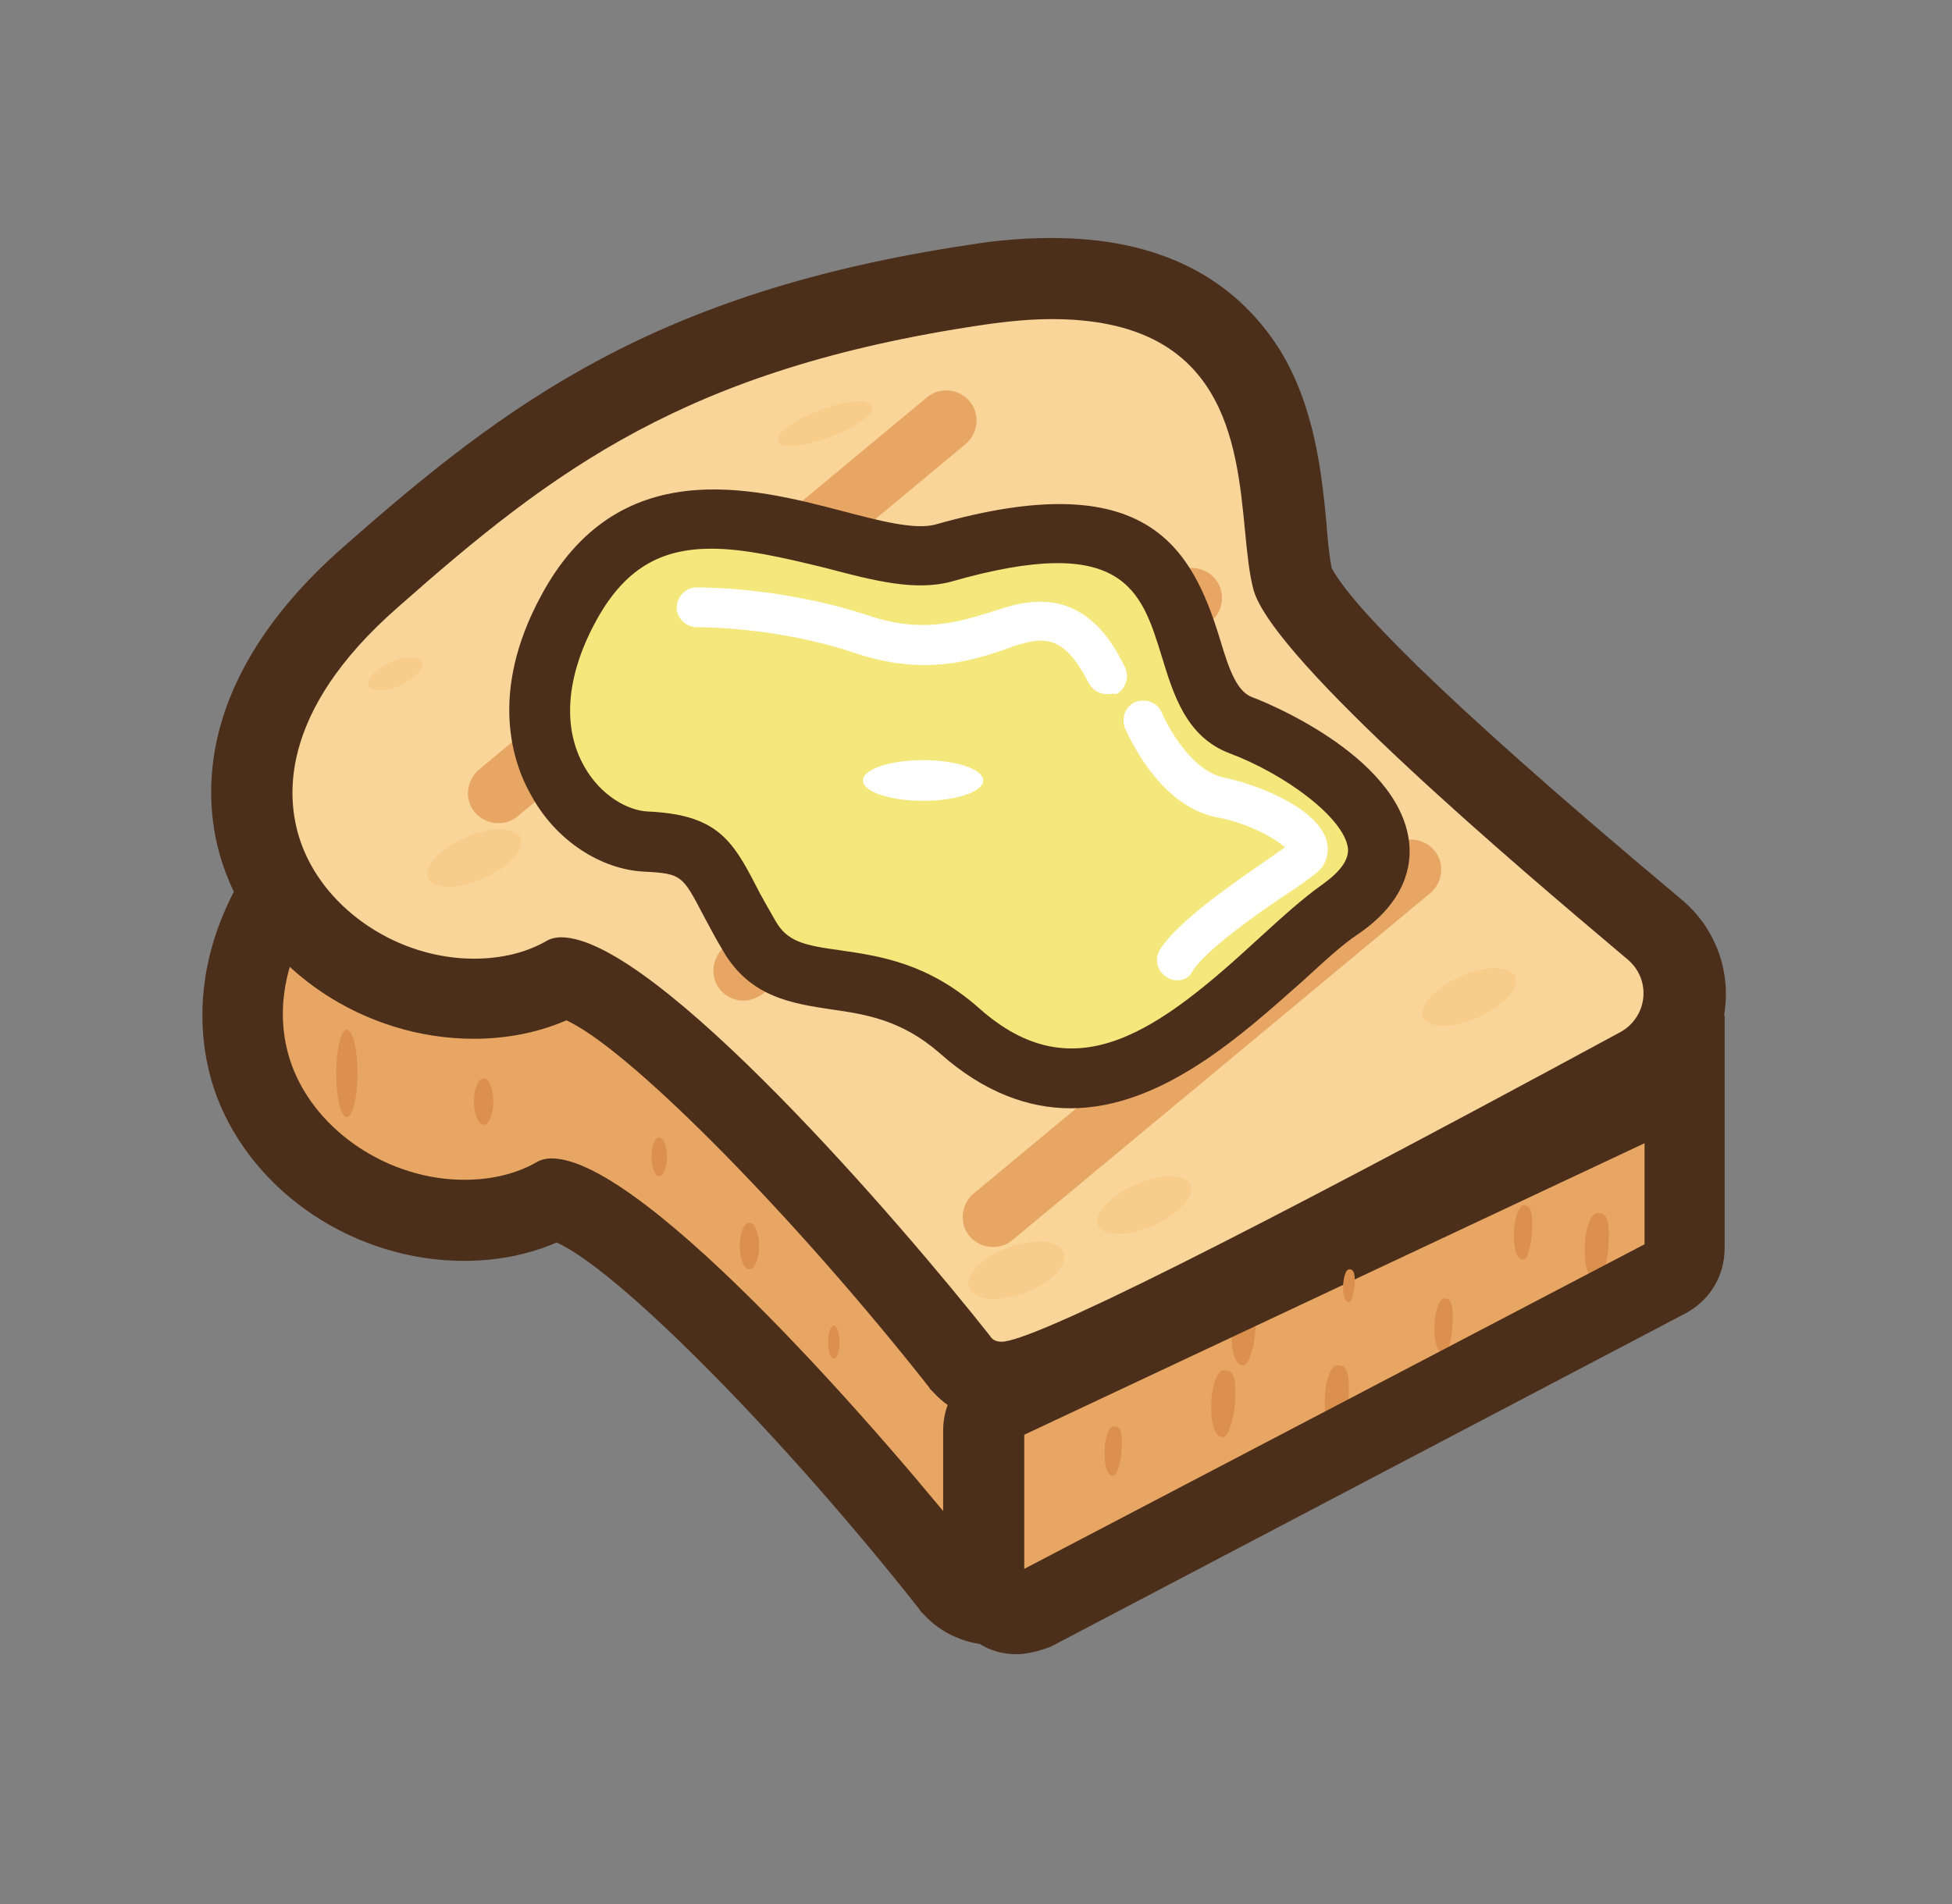 <svg width="41" height="40" viewBox="0 0 41 40" fill="none" xmlns="http://www.w3.org/2000/svg">
    <rect x="0" y="0" width="41" height="40" fill="#808080" stroke="none"/>
    <g clip-path="url(#clip0_89_2337)">
        <path d="M20.856 33.695C20.529 33.695 20.224 33.573 20.02 33.329L20 33.308L19.979 33.288C16.943 29.416 12.889 25.28 11.646 25.198C11.095 25.504 10.443 25.647 9.771 25.647C7.856 25.647 6.001 24.425 5.37 22.713C4.942 21.613 4.677 19.351 7.611 16.763C10.891 13.89 13.907 11.608 20.325 10.651C20.896 10.569 21.426 10.528 21.915 10.528C26.296 10.528 26.621 13.911 26.805 15.724C26.846 16.173 26.887 16.58 26.968 16.865C27.11 17.354 28.272 18.944 34.548 24.201C34.996 24.567 35.24 25.159 35.179 25.729C35.118 26.32 34.772 26.829 34.262 27.114L34.099 27.196C22.913 33.206 21.487 33.695 20.856 33.695Z" fill="#E7A664"/>
        <path d="M20.876 34.558C20.31 34.558 19.772 34.323 19.399 33.912L19.331 33.844L19.316 33.814C16.526 30.275 13.15 26.84 11.78 26.145L11.695 26.102L11.607 26.138C11.052 26.368 10.41 26.489 9.751 26.489C7.452 26.489 5.312 25.061 4.546 23.017C4.15 21.949 3.599 19.137 7.035 16.135C10.42 13.156 13.537 10.798 20.173 9.807C20.734 9.713 21.312 9.666 21.895 9.666C24.095 9.666 25.708 10.463 26.69 12.034C27.421 13.239 27.558 14.634 27.658 15.653C27.679 15.989 27.721 16.36 27.763 16.57L27.769 16.602L27.785 16.63C28.162 17.309 29.739 19.062 35.107 23.555C35.78 24.113 36.126 24.959 36.032 25.819C35.958 26.681 35.45 27.442 34.673 27.859L34.516 27.937C22.209 34.558 21.591 34.558 20.876 34.558ZM20.598 32.717C20.631 32.775 20.698 32.833 20.835 32.833C21.487 32.833 25.86 30.645 33.832 26.328C34.103 26.18 34.283 25.91 34.314 25.605C34.344 25.302 34.223 25.003 33.989 24.806L33.792 24.64C31.81 22.967 26.546 18.524 26.129 17.043C26.036 16.704 25.992 16.257 25.947 15.784C25.765 13.913 25.517 11.35 21.895 11.35C21.458 11.35 20.981 11.391 20.437 11.475C14.248 12.414 11.334 14.614 8.168 17.392C5.605 19.628 5.796 21.491 6.138 22.402C6.656 23.782 8.175 24.785 9.751 24.785C10.332 24.785 10.846 24.659 11.28 24.411C11.361 24.363 11.47 24.336 11.585 24.336C13.553 24.336 18.745 30.37 20.598 32.717Z" fill="#4C2F1B"/>
        <path d="M20.652 29.804V32.962C20.652 33.471 21.202 33.818 21.671 33.573L34.997 26.584C35.221 26.462 35.384 26.217 35.384 25.973V22.428L21.059 29.172C20.815 29.274 20.652 29.518 20.652 29.804Z" fill="#E7A664"/>
        <path d="M33.794 25.953C33.794 25.525 33.692 25.484 33.549 25.484C33.407 25.484 33.285 25.83 33.285 26.258C33.285 26.686 33.386 26.89 33.529 26.89C33.692 26.89 33.794 26.381 33.794 25.953ZM26.377 27.746C26.377 27.318 26.276 27.277 26.133 27.277C25.99 27.277 25.868 27.623 25.868 28.051C25.868 28.479 25.97 28.683 26.113 28.683C26.255 28.683 26.377 28.174 26.377 27.746ZM25.949 29.253C25.949 28.826 25.848 28.785 25.705 28.785C25.562 28.785 25.44 29.131 25.44 29.559C25.44 29.987 25.542 30.191 25.685 30.191C25.827 30.191 25.949 29.681 25.949 29.253ZM28.333 29.152C28.333 28.724 28.232 28.683 28.089 28.683C27.946 28.683 27.824 29.029 27.824 29.457C27.824 29.885 27.925 30.089 28.068 30.089C28.232 30.069 28.333 29.58 28.333 29.152ZM30.514 27.664C30.514 27.318 30.432 27.277 30.33 27.277C30.229 27.277 30.127 27.562 30.127 27.909C30.127 28.255 30.208 28.418 30.33 28.418C30.453 28.418 30.514 28.011 30.514 27.664Z" fill="#DB914D"/>
        <path d="M21.355 34.752C21.056 34.752 20.793 34.676 20.55 34.52C20.078 34.23 19.81 33.752 19.81 33.207V30.049C19.81 29.441 20.161 28.904 20.727 28.648L36.225 21.329V26.218C36.225 26.811 35.909 27.329 35.38 27.603L22.074 34.592C21.799 34.696 21.556 34.752 21.355 34.752ZM21.514 30.141V32.959L34.542 26.14V24.017L21.514 30.141Z" fill="#4C2F1B"/>
        <path d="M28.456 26.91C28.456 26.707 28.415 26.666 28.333 26.666C28.272 26.666 28.211 26.829 28.211 27.053C28.211 27.277 28.272 27.358 28.333 27.358C28.394 27.359 28.456 27.134 28.456 26.91Z" fill="#DB914D"/>
        <path d="M21.039 29.029C20.713 29.029 20.407 28.907 20.203 28.663L20.183 28.642L20.162 28.622C17.127 24.75 13.072 20.614 11.829 20.533C11.279 20.838 10.627 20.981 9.954 20.981C8.039 20.981 6.185 19.758 5.553 18.047C5.125 16.926 4.86 14.665 7.815 12.097C11.095 9.224 14.111 6.942 20.529 5.984C21.1 5.903 21.629 5.862 22.119 5.862C26.5 5.862 26.825 9.244 27.009 11.058C27.05 11.506 27.09 11.913 27.172 12.199C27.315 12.688 28.476 14.277 34.752 19.534C35.2 19.921 35.444 20.492 35.383 21.062C35.322 21.653 34.976 22.163 34.466 22.448L34.303 22.529C23.076 28.54 21.65 29.029 21.039 29.029Z" fill="#F9D59A"/>
        <path d="M21.078 29.892C20.513 29.892 19.974 29.657 19.601 29.246L19.533 29.178L19.519 29.149C16.728 25.608 13.351 22.174 11.982 21.478L11.897 21.435L11.809 21.472C11.254 21.701 10.612 21.823 9.953 21.823C7.654 21.823 5.514 20.395 4.748 18.351C4.336 17.293 3.757 14.509 7.237 11.469C10.622 8.489 13.738 6.132 20.375 5.14C20.936 5.047 21.514 5 22.097 5C24.297 5 25.911 5.797 26.893 7.368C27.625 8.574 27.761 9.969 27.861 10.987C27.882 11.326 27.924 11.697 27.966 11.904L27.972 11.935L27.988 11.964C28.365 12.643 29.941 14.395 35.31 18.889C35.983 19.446 36.329 20.292 36.236 21.152C36.16 22.015 35.653 22.776 34.877 23.193L34.718 23.272C22.412 29.892 21.793 29.892 21.078 29.892ZM20.8 28.072C20.833 28.129 20.9 28.187 21.037 28.187C21.69 28.187 26.063 25.999 34.034 21.683C34.305 21.535 34.485 21.264 34.516 20.959C34.547 20.656 34.425 20.357 34.191 20.16L33.996 19.995C32.014 18.322 26.749 13.878 26.331 12.397C26.238 12.058 26.195 11.611 26.149 11.138C25.968 9.267 25.719 6.704 22.097 6.704C21.663 6.704 21.193 6.744 20.62 6.829C14.422 7.75 11.633 9.862 8.369 12.747C5.807 14.982 5.998 16.845 6.34 17.756C6.858 19.137 8.377 20.14 9.953 20.14C10.534 20.14 11.049 20.014 11.482 19.766C11.563 19.718 11.672 19.691 11.787 19.691C13.756 19.691 18.948 25.724 20.8 28.072Z" fill="#4C2F1B"/>
        <path d="M20.855 26.197C20.672 26.197 20.488 26.116 20.366 25.973C20.142 25.708 20.183 25.301 20.448 25.076L29.23 17.782C29.494 17.558 29.902 17.599 30.126 17.864C30.35 18.129 30.309 18.536 30.045 18.76L21.263 26.054C21.141 26.156 20.998 26.197 20.855 26.197ZM15.619 21.022C15.435 21.022 15.252 20.94 15.13 20.798C14.905 20.533 14.947 20.125 15.211 19.901L24.625 12.077C24.89 11.853 25.297 11.894 25.522 12.158C25.746 12.423 25.705 12.831 25.44 13.055L16.026 20.879C15.904 20.96 15.761 21.022 15.619 21.022ZM10.464 17.293C10.28 17.293 10.097 17.211 9.975 17.069C9.75 16.804 9.791 16.396 10.056 16.172L19.47 8.348C19.734 8.124 20.142 8.165 20.366 8.43C20.59 8.694 20.549 9.102 20.285 9.326L10.871 17.151C10.749 17.252 10.606 17.293 10.464 17.293Z" fill="#E7A664"/>
        <path d="M19.816 11.608C26.112 9.815 24.177 14.522 26.051 15.235C27.498 15.785 30.351 17.599 28.15 19.086C26.357 20.309 23.423 24.567 20.142 21.633C18.288 20.003 16.577 21.082 15.741 19.636C14.906 18.189 14.987 17.721 13.581 17.66C12.175 17.599 10.423 15.642 11.931 12.79C13.948 9 18.023 12.118 19.816 11.608Z" fill="#F4E87C"/>
        <path d="M22.485 23.283C21.609 23.283 20.672 22.957 19.734 22.122C18.94 21.429 18.186 21.307 17.452 21.205C16.658 21.082 15.761 20.96 15.191 19.982C15.007 19.677 14.885 19.432 14.763 19.208C14.335 18.393 14.314 18.352 13.54 18.312C12.623 18.271 11.686 17.66 11.177 16.743C10.769 16.05 10.26 14.563 11.36 12.525C12.97 9.51 15.802 10.243 17.677 10.732C18.451 10.936 19.225 11.14 19.653 11.018C24.095 9.754 25.032 11.507 25.623 13.422C25.827 14.115 25.99 14.522 26.295 14.645C26.418 14.685 29.372 15.827 29.596 17.681C29.657 18.19 29.515 18.944 28.537 19.616C28.19 19.841 27.783 20.228 27.334 20.635C26.133 21.694 24.421 23.283 22.485 23.283ZM14.946 11.527C13.907 11.527 13.113 11.914 12.481 13.116C11.89 14.237 11.808 15.296 12.277 16.111C12.624 16.723 13.194 17.028 13.601 17.048C15.028 17.11 15.374 17.619 15.883 18.617C15.986 18.821 16.128 19.066 16.291 19.351C16.536 19.779 16.882 19.86 17.636 19.962C18.471 20.084 19.49 20.227 20.57 21.185C22.587 22.977 24.36 21.633 26.458 19.697C26.927 19.269 27.375 18.862 27.783 18.576C28.15 18.311 28.333 18.067 28.313 17.822C28.231 17.17 26.968 16.253 25.827 15.826C24.91 15.479 24.645 14.583 24.401 13.788C23.973 12.403 23.606 11.18 19.979 12.219C19.225 12.423 18.349 12.199 17.351 11.934C16.434 11.71 15.639 11.527 14.946 11.527Z" fill="#4C2F1B"/>
        <path d="M23.26 14.583C23.097 14.583 22.954 14.502 22.873 14.359C22.527 13.686 22.221 13.421 21.773 13.462C21.589 13.482 21.365 13.543 21.1 13.645C20.387 13.89 19.389 14.195 17.983 13.727C16.292 13.156 14.662 13.177 14.641 13.177C14.417 13.177 14.213 12.993 14.213 12.769C14.213 12.545 14.397 12.341 14.621 12.341C14.682 12.341 16.393 12.321 18.247 12.932C19.388 13.319 20.163 13.055 20.835 12.851C21.141 12.749 21.406 12.668 21.691 12.647C22.893 12.545 23.423 13.604 23.627 14.012C23.729 14.216 23.647 14.481 23.443 14.583C23.382 14.563 23.321 14.583 23.26 14.583Z" fill="white"/>
        <path d="M18.125 16.396C18.125 16.633 18.691 16.824 19.389 16.824C20.086 16.824 20.652 16.633 20.652 16.396C20.652 16.16 20.086 15.969 19.389 15.969C18.691 15.969 18.125 16.16 18.125 16.396Z" fill="white"/>
        <path d="M13.683 24.302C13.683 24.527 13.756 24.71 13.846 24.71C13.936 24.71 14.009 24.527 14.009 24.302C14.009 24.077 13.936 23.895 13.846 23.895C13.756 23.895 13.683 24.077 13.683 24.302Z" fill="#DB914D"/>
        <path d="M17.392 28.194C17.392 28.386 17.446 28.541 17.514 28.541C17.581 28.541 17.636 28.386 17.636 28.194C17.636 28.003 17.581 27.848 17.514 27.848C17.447 27.848 17.392 28.003 17.392 28.194Z" fill="#DB914D"/>
        <path d="M9.955 23.141C9.955 23.411 10.046 23.63 10.158 23.63C10.271 23.63 10.362 23.411 10.362 23.141C10.362 22.871 10.271 22.652 10.158 22.652C10.046 22.652 9.955 22.871 9.955 23.141Z" fill="#DB914D"/>
        <path d="M15.537 26.177C15.537 26.447 15.628 26.666 15.741 26.666C15.853 26.666 15.944 26.447 15.944 26.177C15.944 25.907 15.853 25.688 15.741 25.688C15.628 25.688 15.537 25.907 15.537 26.177Z" fill="#DB914D"/>
        <path d="M7.061 22.55C7.061 23.056 7.161 23.467 7.285 23.467C7.409 23.467 7.509 23.056 7.509 22.55C7.509 22.043 7.409 21.633 7.285 21.633C7.161 21.633 7.061 22.043 7.061 22.55Z" fill="#DB914D"/>
        <path d="M32.184 25.708C32.184 25.362 32.103 25.321 32.001 25.321C31.899 25.321 31.797 25.607 31.797 25.953C31.797 26.299 31.878 26.462 32.001 26.462C32.103 26.462 32.184 26.054 32.184 25.708ZM23.565 30.313C23.565 30.008 23.504 29.967 23.382 29.967C23.28 29.967 23.199 30.232 23.199 30.537C23.199 30.843 23.28 31.006 23.382 31.006C23.484 30.985 23.565 30.619 23.565 30.313Z" fill="#DB914D"/>
        <path d="M24.727 20.594C24.645 20.594 24.564 20.573 24.482 20.512C24.299 20.39 24.238 20.125 24.381 19.921C24.788 19.33 25.787 18.638 26.52 18.129C26.703 18.006 26.866 17.884 26.989 17.802C26.764 17.599 26.214 17.293 25.562 17.171C24.299 16.926 23.668 15.358 23.627 15.296C23.545 15.072 23.647 14.828 23.851 14.746C24.075 14.665 24.32 14.766 24.401 14.97C24.544 15.296 25.032 16.192 25.705 16.335C26.5 16.498 27.681 17.008 27.865 17.66C27.926 17.904 27.865 18.149 27.681 18.312C27.539 18.434 27.315 18.597 26.968 18.821C26.336 19.249 25.379 19.921 25.053 20.39C24.992 20.533 24.869 20.594 24.727 20.594Z" fill="white"/>
        <path d="M16.341 9.271C16.4 9.429 16.893 9.39 17.44 9.184C17.988 8.978 18.384 8.682 18.324 8.524C18.265 8.366 17.773 8.405 17.225 8.612C16.677 8.818 16.281 9.113 16.341 9.271Z" fill="#F8CD8C"/>
        <path d="M20.355 27.059C20.42 27.229 20.668 27.315 21.007 27.285C21.346 27.255 21.724 27.113 21.998 26.912C22.273 26.711 22.403 26.483 22.338 26.312C22.274 26.142 22.026 26.056 21.687 26.086C21.348 26.116 20.97 26.259 20.696 26.459C20.421 26.66 20.291 26.889 20.355 27.059Z" fill="#F8CD8C"/>
        <path d="M8.988 18.456C9.093 18.692 9.612 18.692 10.147 18.455C10.682 18.219 11.031 17.835 10.926 17.598C10.822 17.361 10.303 17.361 9.768 17.598C9.233 17.835 8.884 18.219 8.988 18.456Z" fill="#F8CD8C"/>
        <path d="M29.89 21.373C29.994 21.61 30.513 21.61 31.048 21.373C31.583 21.136 31.932 20.752 31.828 20.515C31.723 20.278 31.204 20.279 30.669 20.515C30.134 20.753 29.785 21.137 29.89 21.373Z" fill="#F8CD8C"/>
        <path d="M23.064 25.747C23.169 25.984 23.687 25.984 24.223 25.747C24.758 25.511 25.107 25.127 25.002 24.89C24.897 24.653 24.378 24.653 23.843 24.89C23.308 25.127 22.959 25.511 23.064 25.747Z" fill="#F8CD8C"/>
        <path d="M7.745 14.403C7.804 14.536 8.103 14.534 8.411 14.398C8.72 14.261 8.922 14.042 8.863 13.908C8.804 13.774 8.506 13.776 8.197 13.913C7.888 14.05 7.686 14.269 7.745 14.403Z" fill="#F8CD8C"/>
    </g>
    <defs>
        <clipPath id="clip0_89_2337">
            <rect width="32" height="29.752" fill="white" transform="translate(4.25 5)"/>
        </clipPath>
    </defs>
</svg>

